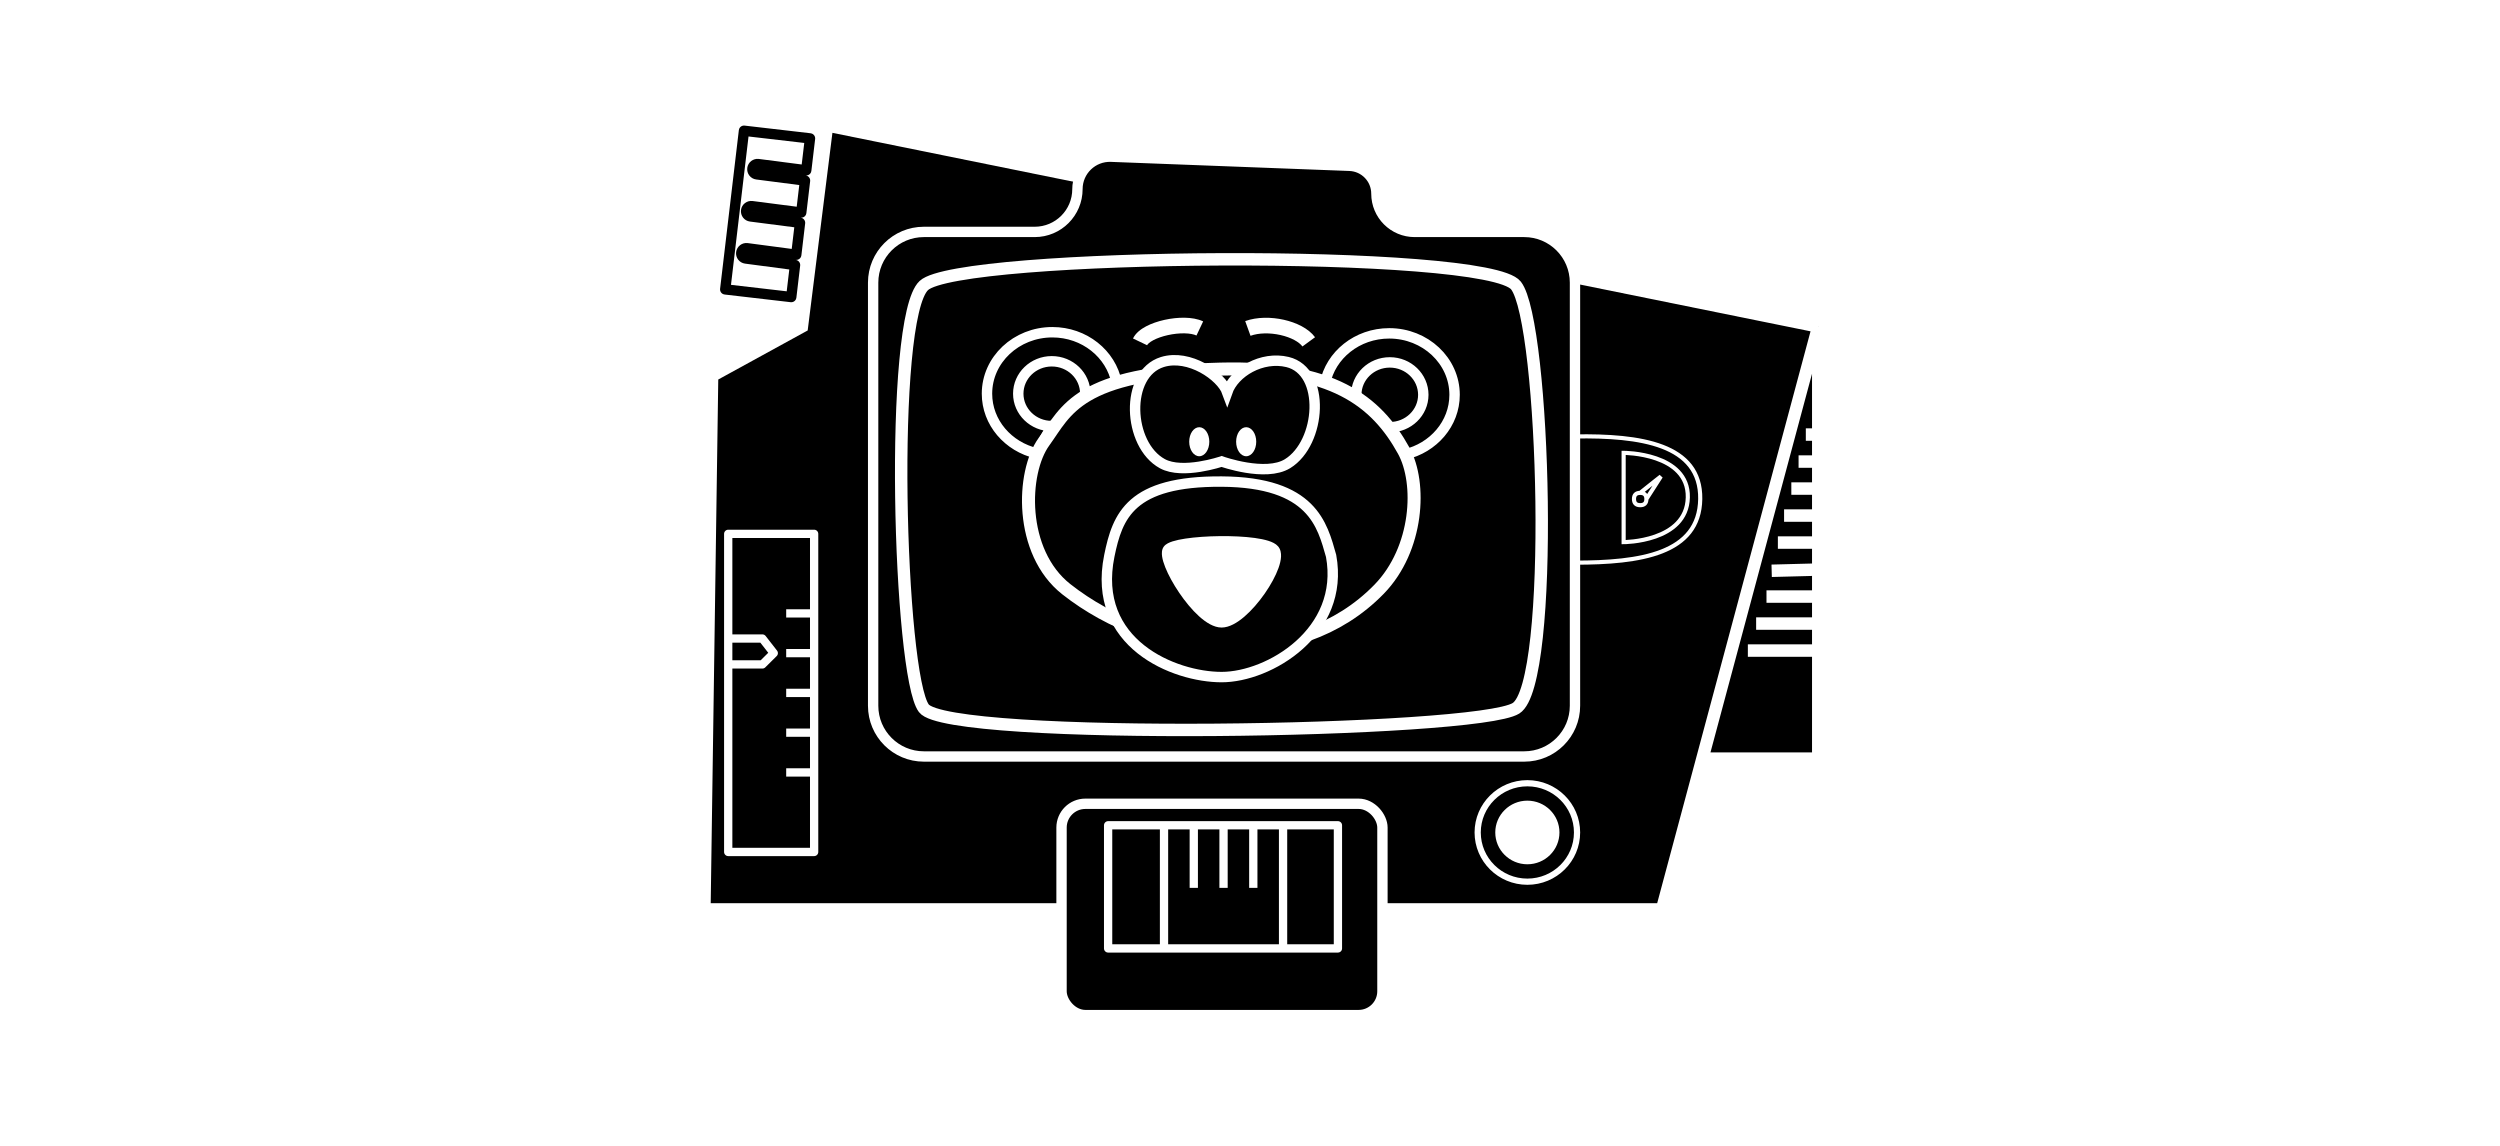 <svg width="960" height="440" viewBox="0 0 960 440" fill="none" xmlns="http://www.w3.org/2000/svg">
<path d="M158 118.696C357.907 150.526 603.202 142.734 706.552 167.56C706.552 167.56 795.195 184.898 834.946 167.56C874.696 150.221 894.01 131.287 898.546 142.734C902.918 153.767 871.118 172.42 856.013 178.593C874.298 178.593 938.296 146.753 938.296 167.56C938.296 188.366 851.243 205.784 851.243 205.784C851.243 205.784 936.706 198.691 951.811 215.241C966.719 231.576 838.523 231.792 838.523 231.792C838.523 231.792 921.203 253.465 927.563 271.986C933.935 290.541 827.791 253.465 827.791 253.465C827.791 253.465 810.18 247.554 797.58 253.465C776.523 263.344 832.561 268.44 832.561 290.983C832.561 309.855 739.336 256.561 724.043 245.19L685.087 247.554L158 290.113" stroke="white" stroke-width="3.18"/>
<path d="M288.745 79.163C287.657 79.022 286.658 79.791 286.516 80.879C286.373 81.967 287.14 82.964 288.228 83.104L307.207 85.556L305.758 97.819L286.881 95.321C285.793 95.177 284.793 95.942 284.646 97.03C284.5 98.118 285.264 99.116 286.352 99.26L305.291 101.767L303.837 114.067L278.49 111.123L285.692 50.203L311.038 53.148L309.591 65.392L291.153 63.009C290.065 62.868 289.066 63.637 288.924 64.725C288.781 65.813 289.547 66.81 290.636 66.95L309.124 69.339L307.674 81.608L288.745 79.163Z" fill="white" stroke="black" stroke-width="3.975" stroke-linecap="round" stroke-linejoin="round"/>
<path d="M638.182 349.223H270.493L273.445 144.31L307.935 125.395L317.602 48.159L698.205 125.395V166.87V177.239V187.608V197.976V208.345V218.714V229.083V239.452V249.82V291.296H653.716L638.182 349.223Z" fill="black"/>
<path d="M698.205 125.395L317.602 48.159L307.935 125.395L273.445 144.31L270.493 349.223H638.182L653.716 291.296M698.205 125.395L653.716 291.296M698.205 125.395V166.87M653.716 291.296H698.205V249.82M698.205 208.345H682.702M698.205 208.345V197.976M698.205 208.345V218.714M698.205 166.87H693.435M698.205 166.87V177.239M698.205 187.608H687.87M698.205 187.608V177.239M698.205 187.608V197.976M698.205 177.239H690.652M698.205 197.976H685.087M698.205 249.82H671.175M698.205 249.82V239.452M698.205 229.083H678.33M698.205 229.083V218.714M698.205 229.083V239.452M698.205 218.714L680.317 219.182M698.205 239.452H674.355" stroke="white" stroke-width="4.77"/>
<path d="M604.792 108.533V271.013C604.792 281.77 596.072 290.49 585.314 290.49H354.763C344.006 290.49 335.286 281.77 335.286 271.013V108.533C335.286 97.775 344.001 89.056 354.758 89.056H354.845H354.932H355.019H355.106H355.193H355.28H355.367H355.454H355.541H355.628H355.716H355.803H355.89H355.978H356.065H356.153H356.24H356.327H356.415H356.502H356.59H356.678H356.765H356.853H356.941H357.028H357.116H357.204H357.292H357.379H357.467H357.555H357.643H357.731H357.819H357.907H357.995H358.083H358.171H358.259H358.347H358.435H358.523H358.611H358.7H358.788H358.876H358.964H359.053H359.141H359.229H359.318H359.406H359.494H359.583H359.671H359.759H359.848H359.936H360.025H360.113H360.202H360.29H360.379H360.467H360.556H360.645H360.733H360.822H360.91H360.999H361.088H361.176H361.265H361.354H361.443H361.531H361.62H361.709H361.798H361.886H361.975H362.064H362.153H362.242H362.33H362.419H362.508H362.597H362.686H362.775H362.864H362.953H363.042H363.13H363.219H363.308H363.397H363.486H363.575H363.664H363.753H363.842H363.931H364.02H364.109H364.198H364.287H364.376H364.465H364.554H364.643H364.732H364.821H364.91H364.999H365.088H365.177H365.266H365.355H365.444H365.533H365.622H365.711H365.8H365.889H365.978H366.067H366.156H366.245H366.334H366.423H366.512H366.601H366.69H366.779H366.868H366.957H367.046H367.135H367.224H367.313H367.402H367.49H367.579H367.668H367.757H367.846H367.935H368.024H368.113H368.202H368.29H368.379H368.468H368.557H368.646H368.735H368.823H368.912H369.001H369.09H369.178H369.267H369.356H369.445H369.533H369.622H369.711H369.799H369.888H369.977H370.065H370.154H370.242H370.331H370.419H370.508H370.597H370.685H370.773H370.862H370.95H371.039H371.127H371.216H371.304H371.392H371.481H371.569H371.657H371.745H371.834H371.922H372.01H372.098H372.186H372.275H372.363H372.451H372.539H372.627H372.715H372.803H372.891H372.979H373.067H373.155H373.243H373.33H373.418H373.506H373.594H373.682H373.769H373.857H373.945H374.032H374.12H374.207H374.295H374.382H374.47H374.557H374.645H374.732H374.819H374.907H374.994H375.081H375.169H375.256H375.343H375.43H375.517H375.604H375.691H375.778H375.865H375.952H376.039H376.126H376.213H376.3H376.386H376.473H376.56H376.646H376.733H376.82H376.906H376.993H377.079H377.165H377.252H377.338H377.424H377.511H377.597H377.683H377.769H377.855H377.941H378.027H378.113H378.199H378.285H378.371H378.457H378.543H378.628H378.714H378.8H378.885H378.971H379.056H379.142H379.227H379.312H379.398H379.483H379.568H379.653H379.738H379.823H379.908H379.993H380.078H380.163H380.248H380.333H380.418H380.502H380.587H380.671H380.756H380.84H380.925H381.009H381.094H381.178H381.262H381.346H381.43H381.514H381.598H381.682H381.766H381.85H381.934H382.018H382.101H382.185H382.268H382.352H382.435H382.519H382.602H382.685H382.769H382.852H382.935H383.018H383.101H383.184H383.267H383.349H383.432H383.515H383.597H383.68H383.763H383.845H383.927H384.01H384.092H384.174H384.256H384.338H384.42H384.502H384.584H384.666H384.748H384.829H384.911H384.992H385.074H385.155H385.237H385.318H385.399H385.48H385.561H385.642H385.723H385.804H385.885H385.966H386.046H386.127H386.207H386.288H386.368H386.448H386.529H386.609H386.689H386.769H386.849H386.929H387.009H387.088H387.168H387.248H387.327H387.407H387.486H387.565H387.644H387.723H387.803H387.882H387.96H388.039H388.118H388.197H388.275H388.354H388.432H388.511H388.589H388.667H388.745H388.823H388.901H388.979H389.057H389.135H389.212H389.29H389.367H389.445H389.522H389.599H389.676H389.753H389.83H389.907H389.984H390.061H390.137H390.214H390.29H390.367H390.443H390.519H390.595H390.671H390.747H390.823H390.899H390.975H391.05H391.126H391.201H391.277H391.352H391.427H391.502H391.577H391.652H391.727H391.801H391.876H391.95H392.025H392.099H392.173H392.248H392.322H392.396H392.469H392.543H392.617H392.69H392.764H392.837H392.911H392.984H393.057H393.13H393.203H393.276H393.348H393.421H393.494H393.566H393.638H393.711H393.783H393.855H393.927H393.998H394.07H394.142H394.213H394.285H394.356H394.427H394.498H394.569H394.64H394.711H394.782H394.853H394.923H394.993H395.064H395.134H395.204H395.274H395.344H395.414H395.483H395.553H395.622H395.692H395.761H395.83H395.899H395.968H396.037H396.105H396.174H396.243H396.311H396.379H396.447H396.515H396.583H396.651H396.719H396.786H396.854H396.921H396.988H397.056H397.123H397.19H397.256H397.323C406.402 89.056 413.738 81.695 413.738 72.623C413.738 65.556 419.609 59.905 426.67 60.174L518.238 63.667C523.99 63.887 528.54 68.614 528.54 74.37C528.54 82.481 535.115 89.056 543.225 89.056H585.314C596.072 89.056 604.792 97.776 604.792 108.533Z" fill="black" stroke="white" stroke-width="3.975"/>
<path d="M582.134 109.632C571.004 95.446 368.278 97.022 354.763 109.632C341.248 122.242 345.223 259.376 354.763 271.986C364.303 284.596 567.029 281.444 582.134 271.986C597.239 262.529 593.264 123.819 582.134 109.632Z" stroke="white" stroke-width="4.77"/>
<rect x="407.631" y="308.651" width="123.226" height="81.143" rx="9.143" fill="black" stroke="white" stroke-width="3.975"/>
<g filter="url(#filter0_d)">
<path d="M632.22 188.445C632.22 190.021 631.425 190.809 629.835 190.809C628.245 190.809 627.45 190.021 627.45 188.445C627.45 186.869 628.245 186.081 629.835 186.081M632.22 188.445C632.22 186.869 631.425 186.081 629.835 186.081M632.22 188.445L637.785 179.776C637.785 179.776 634.802 182.08 629.835 186.081M604.792 164.407V212.877C629.835 212.877 652.572 209.567 652.89 188.445C653.208 167.323 629.835 164.013 604.792 164.407ZM623.475 204.996C623.475 204.996 647.722 204.996 648.12 187.854C648.517 170.712 623.475 170.712 623.475 170.712V188.642V204.996Z" stroke="white" stroke-width="1.59"/>
</g>
<path d="M605.587 319.668C605.587 330.099 597.054 338.573 586.507 338.573C575.96 338.573 567.427 330.099 567.427 319.668C567.427 309.237 575.96 300.763 586.507 300.763C597.054 300.763 605.587 309.237 605.587 319.668Z" stroke="white" stroke-width="2.385"/>
<ellipse cx="586.507" cy="319.668" rx="12.323" ry="12.216" fill="white"/>
<path d="M671.572 312.969L670.38 307.058L671.572 303.511L657.66 300.753L656.865 303.511L654.48 302.723L644.542 339.371L646.132 340.159L645.337 343.706L658.852 346.858L660.442 342.524L664.815 339.371M671.572 312.969L656.865 309.816M671.572 312.969L668.194 326.17M664.815 339.371L650.505 335.825M664.815 339.371L668.194 326.17M668.194 326.17L653.685 322.821" stroke="white" stroke-width="3.18" stroke-linejoin="round"/>
<path d="M446.984 316.91H425.519V364.197H446.984M446.984 316.91V364.197M446.984 316.91H458.412M446.984 364.197H492.697M492.697 316.91H513.764V364.197H492.697M492.697 316.91V364.197M492.697 316.91H481.268M469.84 316.91V340.947M469.84 316.91H481.268M469.84 316.91H458.412M481.268 316.91V340.947M458.412 316.91V340.947M312.628 266.075H301.896M312.628 266.075V250.806M312.628 266.075V281.345M312.628 235.536V204.996H279.636V245.19M312.628 235.536H301.896M312.628 235.536V250.806M312.628 250.806H301.896M312.628 296.615V327.155H279.636V255.14M312.628 296.615H301.896M312.628 296.615V281.345M312.628 281.345H301.896M279.636 255.14H292.753L297.126 250.806L292.753 245.19H279.636M279.636 255.14V245.19" stroke="white" stroke-width="3.18" stroke-linejoin="round"/>
<path d="M429.196 151.173C429.196 149.708 429.054 148.274 428.782 146.883M404.098 174.77C402.028 174.77 400.016 174.534 398.091 174.09M398.091 174.09C387.131 171.559 379 162.259 379 151.173C379 138.142 390.237 127.577 404.098 127.577C416.401 127.577 426.636 135.9 428.782 146.883M398.091 174.09L403.883 163.615C396.775 163.615 391.013 158.045 391.013 151.173C391.013 144.302 396.775 138.732 403.883 138.732C410.992 138.732 416.754 144.302 416.754 151.173L428.782 146.883M558.561 151.603C558.561 138.571 547.324 128.006 533.463 128.006C521.16 128.006 510.925 136.329 508.779 147.312L520.807 151.603C520.807 144.731 526.569 139.161 533.678 139.161C540.786 139.161 546.548 144.731 546.548 151.603C546.548 158.474 540.786 164.044 533.678 164.044L539.469 174.519C550.43 171.988 558.561 162.688 558.561 151.603Z" stroke="white" stroke-width="4"/>
<path d="M400.88 169.621C409.461 157.8 413.751 143.108 468.666 141.735C511.568 140.662 528.492 153.962 539.025 173.054C545.89 185.495 544.603 210.808 529.587 226.252C498.128 258.61 443.353 252.956 409.461 226.252C391.325 211.964 392.3 181.443 400.88 169.621Z" fill="black" stroke="white" stroke-width="5"/>
<path d="M446.356 139.016C456.595 135.842 468.952 144.307 471.24 150.599C473.957 142.877 484.575 136.639 494.407 139.016C509.226 142.599 507.393 170.068 494.407 178.057C485.983 183.239 469.095 177.199 469.095 177.199C469.095 177.199 454.157 182.312 446.356 178.057C432.972 170.755 431.794 143.53 446.356 139.016Z" fill="black" stroke="white" stroke-width="4"/>
<ellipse cx="460.514" cy="169.621" rx="3.861" ry="5.577" fill="white"/>
<ellipse cx="478.533" cy="169.621" rx="3.861" ry="5.577" fill="white"/>
<path d="M511.139 213.451C507.768 201.653 504.06 185.136 469.095 184.921C434.129 184.707 429.126 198.006 425.978 213.451C419.114 247.129 450.861 260 469.095 260C487.328 260 516.502 242.625 511.139 213.451Z" fill="black"/>
<path d="M469.095 184.921L469.107 182.921L469.095 184.921ZM511.139 213.451L513.106 213.09L513.088 212.995L513.062 212.902L511.139 213.451ZM425.978 213.451L427.938 213.851L427.938 213.851L425.978 213.451ZM469.082 186.921C486.269 187.027 495.347 191.134 500.561 196.267C505.84 201.465 507.499 207.993 509.216 214.001L513.062 212.902C511.407 207.111 509.527 199.482 503.368 193.417C497.144 187.289 486.886 183.03 469.107 182.921L469.082 186.921ZM509.172 213.813C511.702 227.578 506.127 238.55 497.629 246.177C489.063 253.867 477.677 258 469.095 258V262C478.745 262 491.064 257.446 500.301 249.154C509.608 240.8 515.938 228.498 513.106 213.09L509.172 213.813ZM469.095 258C460.351 258 448.316 254.89 439.368 247.788C430.552 240.791 424.668 229.894 427.938 213.851L424.018 213.052C420.424 230.687 426.981 243.064 436.881 250.921C446.65 258.675 459.605 262 469.095 262V258ZM427.938 213.851C429.507 206.153 431.45 199.576 436.917 194.823C442.39 190.065 451.79 186.815 469.082 186.921L469.107 182.921C451.434 182.813 440.849 186.105 434.293 191.804C427.73 197.509 425.597 205.304 424.018 213.052L427.938 213.851Z" fill="white"/>
<path d="M448.502 211.091C451.29 207.23 485.183 206.372 489.259 211.091C493.334 215.811 477.89 238.978 469.095 238.978C460.3 238.978 445.713 214.953 448.502 211.091Z" fill="white"/>
<path d="M450.123 212.262C450.044 212.372 450.041 212.316 450.324 212.163C450.581 212.025 450.964 211.864 451.495 211.694C452.555 211.356 454.007 211.043 455.772 210.776C459.29 210.244 463.819 209.927 468.42 209.874C473.023 209.821 477.624 210.034 481.29 210.539C483.127 210.792 484.673 211.111 485.845 211.484C487.103 211.884 487.618 212.252 487.745 212.399L490.772 209.784C489.88 208.751 488.445 208.113 487.058 207.672C485.586 207.204 483.793 206.846 481.836 206.576C477.914 206.036 473.103 205.82 468.374 205.874C463.645 205.928 458.923 206.254 455.174 206.821C453.306 207.104 451.621 207.455 450.278 207.884C449.607 208.098 448.972 208.347 448.424 208.643C447.902 208.925 447.308 209.329 446.88 209.92L450.123 212.262ZM487.745 212.399C487.777 212.436 487.964 212.709 487.925 213.554C487.888 214.367 487.65 215.451 487.181 216.767C486.245 219.387 484.521 222.566 482.363 225.66C480.208 228.75 477.69 231.656 475.228 233.766C472.672 235.955 470.533 236.978 469.095 236.978V240.978C472.053 240.978 475.143 239.105 477.83 236.803C480.61 234.421 483.347 231.241 485.644 227.949C487.936 224.661 489.859 221.163 490.948 218.112C491.49 216.592 491.859 215.093 491.921 213.736C491.981 212.41 491.759 210.927 490.772 209.784L487.745 212.399ZM469.095 236.978C467.692 236.978 465.619 235.941 463.115 233.679C460.708 231.506 458.249 228.518 456.11 225.361C453.971 222.205 452.211 218.968 451.164 216.338C450.638 215.016 450.322 213.922 450.204 213.111C450.069 212.181 450.259 212.074 450.123 212.262L446.88 209.92C446.047 211.074 446.083 212.563 446.246 213.686C446.426 214.927 446.861 216.344 447.448 217.817C448.626 220.778 450.54 224.272 452.799 227.605C455.057 230.937 457.719 234.196 460.434 236.648C463.051 239.012 466.1 240.978 469.095 240.978V236.978Z" fill="white"/>
<path d="M440.482 132.567C440.657 132.202 441.312 131.464 442.892 130.628C444.379 129.841 446.328 129.157 448.469 128.683C450.603 128.21 452.821 127.968 454.815 128.003C456.854 128.039 458.439 128.36 459.448 128.837L462.01 123.411C459.93 122.429 457.396 122.048 454.92 122.004C452.401 121.96 449.709 122.263 447.171 122.825C444.642 123.385 442.158 124.228 440.086 125.324C438.107 126.372 436.075 127.875 435.07 129.978L440.482 132.567ZM480.196 128.946C483.372 127.799 487.663 127.743 491.689 128.649C495.808 129.576 498.879 131.328 500.139 133.046L504.978 129.498C502.462 126.068 497.703 123.852 493.006 122.795C488.216 121.717 482.704 121.661 478.158 123.302L480.196 128.946Z" fill="white"/>
<defs>
<filter id="filter0_d" x="600.817" y="163.583" width="56.051" height="56.449" filterUnits="userSpaceOnUse" color-interpolation-filters="sRGB">
<feFlood flood-opacity="0" result="BackgroundImageFix"/>
<feColorMatrix in="SourceAlpha" type="matrix" values="0 0 0 0 0 0 0 0 0 0 0 0 0 0 0 0 0 0 127 0"/>
<feOffset dy="3.18"/>
<feGaussianBlur stdDeviation="1.59"/>
<feColorMatrix type="matrix" values="0 0 0 0 0 0 0 0 0 0 0 0 0 0 0 0 0 0 0.25 0"/>
<feBlend mode="normal" in2="BackgroundImageFix" result="effect1_dropShadow"/>
<feBlend mode="normal" in="SourceGraphic" in2="effect1_dropShadow" result="shape"/>
</filter>
</defs>
</svg>
